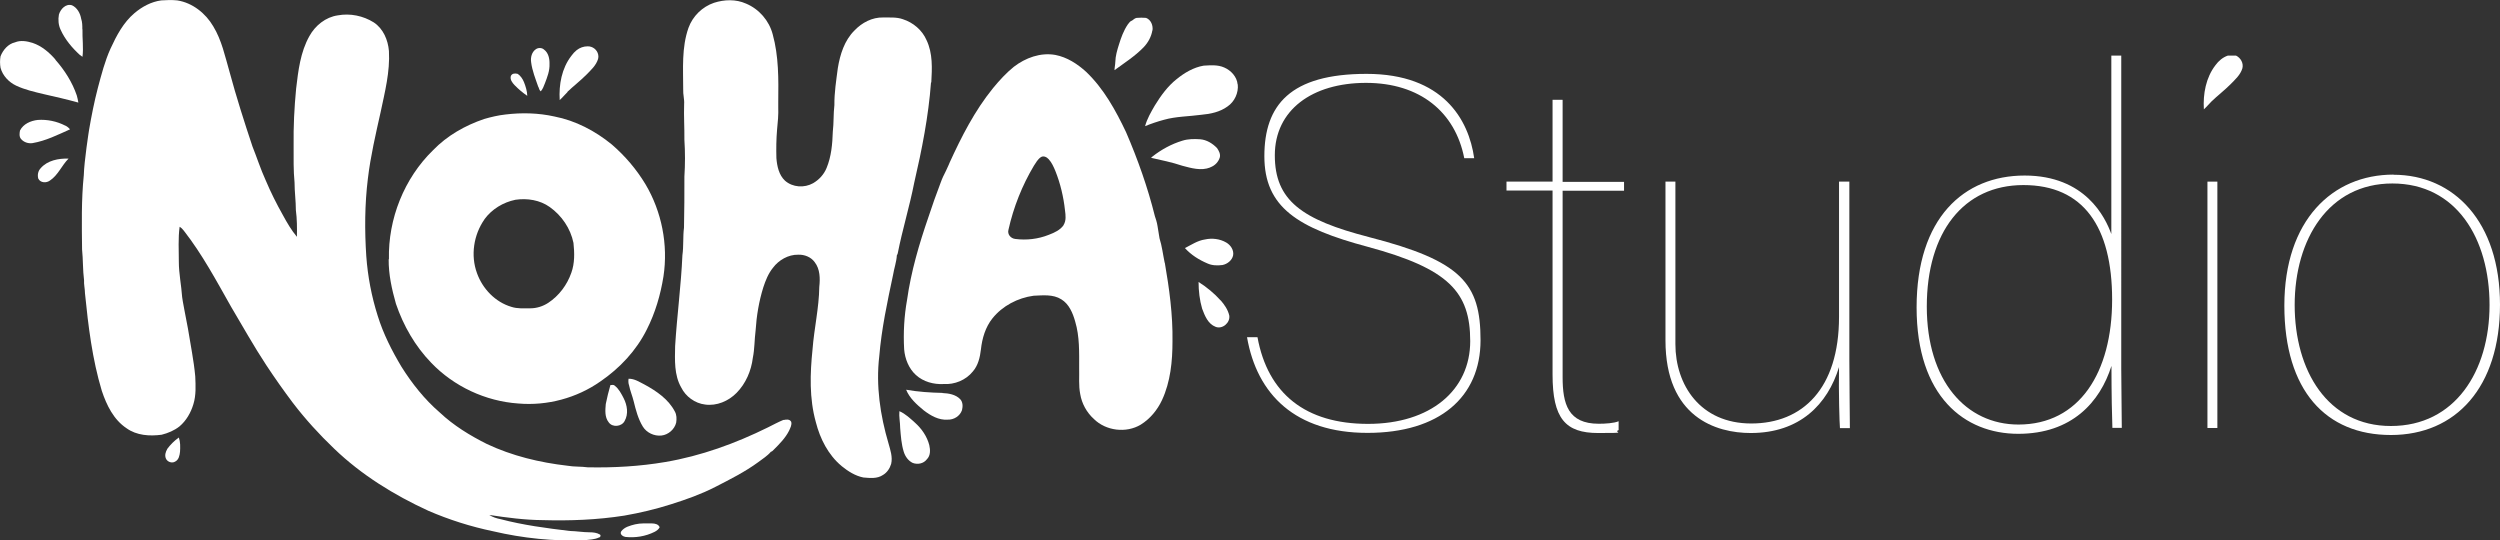 <?xml version="1.0" encoding="UTF-8"?><svg id="a" xmlns="http://www.w3.org/2000/svg" width="1888.5" height="408" viewBox="0 0 1888.5 408"><rect x="0" y="0" width="1888.5" height="408" fill="#333333" stroke="none"/><path d="M592,317.1c-4.1,1.7-8,3.8-12,5.8-24.5,12.1-50.4,21.5-77.4,26.1-19.4,3.3-39,4.4-58.7,4-5.1-.7-10.2-.3-15.3-1.2-20.9-2.4-41.7-7.4-60.8-16.4-12.8-6.4-25.2-14-35.6-23.8-11.4-9.8-20.9-21.8-28.9-34.5-7.3-12.2-13.8-25-18-38.6-4.6-14.5-7.5-29.7-8.6-44.9-1.3-19.5-1.2-39.2,1.2-58.7,2-16.9,5.9-33.5,9.6-50.1,3.2-15.2,7.2-30.6,6.3-46.3-.7-8.3-4.3-16.9-11.5-21.6-8-5-17.8-7-27.1-5.3-9.2,1.3-17.1,7.7-21.5,15.7-6.8,12.1-8.4,26.1-10,39.6-1.4,14.4-2.1,28.8-1.9,43.2,0,9.3-.2,18.6.7,27.8,0,7,1,13.9,1,20.9.9,6.7.9,13.4.8,20.1-4.2-5-7.5-10.7-10.6-16.4-4.8-8.5-9.2-17.3-13-26.3-3.8-8.3-6.6-17.1-10-25.6-6.2-18.6-12.2-37.4-17.3-56.3-3.4-11.7-5.9-23.9-12.3-34.4-5.8-9.9-15.7-17.8-27.2-19.6-4-.4-8.1-.3-12.1,0-7.5,1-14.4,4.7-20.2,9.6-8.4,7.1-13.6,17-18.1,26.8-4.3,9.5-6.9,19.7-9.6,29.8-2.7,10.4-4.8,21-6.6,31.5-.2,1.2-3.7,23.6-4,34.4-1.9,18.6-1.5,37.3-1.3,56,.8,7.7.5,15.5,1.5,23.3-.2,3.3.7,6.6.7,9.9,2.5,24.8,5.5,49.7,12.7,73.6,3.6,10.8,8.9,21.8,18.7,28.3,7.6,5.5,17.5,6.1,26.5,4.9,4.8-1.2,9.6-3.2,13.5-6.3,5.1-4.3,8.6-10.4,10.5-16.8,2.1-6.8,1.7-14,1.4-21-1.1-12.1-3.6-24-5.5-36-1.5-7.9-4.3-22.2-4.4-23.9-.6-8.9-2.5-17.7-2.5-26.6,0-8.8-.6-17.7.6-26.5,1.3.8,2.3,1.8,3.2,3,13.9,17.8,24.5,37.7,35.6,57.3,8.8,14.8,17.2,29.9,26.7,44.3,6.4,9.7,13.1,19.2,20.1,28.5,9.4,12.3,19.9,23.8,31.1,34.5,20.6,19.8,45.2,35,71.1,46.9,15.7,6.8,32.1,12,48.9,15.5,22.6,5.3,46,7.7,69.2,6.8,3.7-.5,7.5-.5,10.9-2.1,1.1-.1,1.6-1.6.7-2.2-2.3-1.4-5.2-1.7-7.8-1.7-5,0-10-.9-15-1-17.5-2.1-35.1-4.4-52.2-8.9-3-.6-6-1.5-8.6-3.2,13.3,2,26.7,3.8,40.2,3.9,20.7.6,41.4-.2,61.8-3.4,12-2.1,23.8-4.9,35.4-8.6,11.4-3.6,22.7-7.6,33.4-13.1,11.1-5.7,22.3-11.3,32.4-18.7,3.3-2.5,6.9-4.7,9.6-7.9.9,0,1.3-.9,2-1.4,4.4-4.4,8.9-8.9,11.7-14.5.9-2.1,2.2-4.3,1.6-6.6-1-2.2-3.9-1.9-5.8-1.4Z" style="fill:#fff;"/><path d="M492.6,395.4c-4.3,0-8.7-.3-12.9.7-3.8,1-8.1,2-10.5,5.4-1.2,2.1,1.4,3.8,3.2,4.1,7.5.8,15.2-.4,22-3.8,1.6-.8,3.1-1.9,3.9-3.5-.8-2.3-3.6-2.9-5.8-2.9Z" style="fill:#fff;"/><path d="M62.2,22.1c0-2.7,0-5.4-.9-8-.7-4.1-3-8.3-6.9-10.1-4.7-1.5-8.7,2.9-9.9,7-.7,3.8-.4,7.9,1.3,11.5,3.3,7.3,8.6,13.6,14.5,19,.7.5,1.3,1,2,1.4.9-6.9-.2-13.9,0-20.8Z" style="fill:#fff;"/><path d="M703.5,62.4c.6-10.7,1.2-22.1-3.6-32.1-3.3-7.6-10.1-13.3-17.9-15.8-4.8-1.7-9.9-1.2-14.9-1.3-8.2-.2-16,3.9-21.6,9.8-7.6,7.5-10.9,18.1-12.6,28.4-1.2,9.3-2.7,18.6-2.6,28-.8,6.7-.4,13.4-1.2,20.1-.3,9.3-1.1,18.7-4.7,27.4-2,4.9-5.7,8.9-10.2,11.5-6.6,3.7-15.4,3.2-21.2-1.9-4.6-4.3-6-10.9-6.5-17-.2-7.2-.1-14.4.5-21.5.6-5.7,1.1-11.3.9-17.1,0-1.5,0-2.8,0-4,.2-17.1.4-34.4-4.2-51-2.7-10.3-10.3-19.1-20.2-23.2-7.6-3.4-16.3-3.1-24.1-.6-8.9,3-16.1,10.1-19.3,18.9-5.3,15-4,31.1-4,46.7-.2,3.5,1,7.5.7,11,0,0,0,0,0,0-.3,9,.3,17.9.2,26.9.6,9.2.6,18.6,0,27.8,0,12.9,0,25.8-.3,38.6-.9,6.9-.2,13.9-1.2,20.8-1,23-4.1,45.8-5.5,68.7-.2,10.5-.8,21.8,4.6,31.2,3.4,6.9,10.4,12,18.1,12.9,8.7,1.2,17.6-2.6,23.7-8.8,7-7.1,11.1-16.7,12.3-26.5,1.4-6.8,1.2-13.8,2.1-20.7.7-11,2.5-21.9,5.8-32.5,1.7-5.2,3.8-10.5,7.3-14.8,4.4-5.9,11.6-10,19-9.9,4.7-.2,9.7,1.7,12.5,5.6,4.1,5.2,4.2,12.4,3.5,18.7-.2,15.9-3.9,31.4-5.1,47.2-1.9,18.3-2.5,37.1,2.5,55,3.2,12.6,9.4,24.8,19.5,33.2,4.8,3.9,10.3,7.4,16.4,8.6,4.9.4,10.4,1.1,14.8-1.9,3.1-1.8,5.2-5,6.2-8.4,1.2-5.2-.6-10.4-2-15.4-6.3-21.3-9.6-43.7-7-65.8,1.7-20.7,6.1-41.1,10.4-61.4.8-5,2.6-9.9,2.9-15,.4-.5.6-1,.7-1.6,3.5-17.8,8.9-35.2,12.4-53.1,5.8-25,10.8-50.2,12.7-75.9ZM586.9,88.6c0,1.6,0,3.1,0,4.7,0-1.6,0-3.1,0-4.7-.6.3-1.1.6-1.7.9.6-.3,1.1-.6,1.7-.9Z" style="fill:#fff;"/><path d="M934.9,63.8c-.5-5.8-5-10.6-10.1-12.8-4.9-2.2-10.4-1.7-15.6-1.4h0c-7.6,1.3-14.5,5.4-20.4,10.2-6.8,5.4-11.9,12.5-16.4,19.8-2.9,5-5.9,10.1-7.4,15.7,0,0,0,0,0,0,4.6-1.9,9.4-3.5,14.2-4.8,9.2-2.6,18.8-2.5,28.3-3.8,6.9-.6,14.1-2.1,19.8-6.3,5.3-3.6,8.4-10.3,7.7-16.7Z" style="fill:#fff;"/><path d="M922,226.9c-4.8-5.4-10.5-10-16.6-13.9,0,6.8.8,13.7,2.7,20.2,2,5.3,4.4,11.5,10.2,13.7,5.1,2,11.1-3.1,10.3-8.5-1-4.4-3.6-8.2-6.5-11.5Z" style="fill:#fff;"/><path d="M870.6,23c.5-3.7-1.1-8.1-4.9-9.5-2.3-.2-4.7-.2-7,0-1.4.2-2.4,1.2-3.5,2-1.5.4-2.4,1.9-3.3,3-3.1,4.6-5,9.8-6.6,15-1.4,4.4-2.7,8.8-2.8,13.4v-.2c0,1.9-.6,4.4-.6,6.3,7.5-5.5,15.4-10.5,21.9-17.2,3.4-3.5,5.9-8,6.7-12.9Z" style="fill:#fff;"/><path d="M41.9,45c-4.7-5.4-10.4-10.3-17.3-12.6-4.2-1.3-9-2.2-13.3-.4-5.2,1.2-9,5.7-10.9,10.5-.5,2.9-.5,5.8,0,8.7,1.6,6,6.3,10.9,11.8,13.5,6.6,3.1,13.7,4.7,20.8,6.4,8.8,2,17.6,4,26.2,6.4-.3-1.8-.7-3.6-1.2-5.4-3.4-10-9.2-19.1-16.2-27Z" style="fill:#fff;"/><path d="M428.6,69.4c4.6-4.4,9.7-8.3,14.2-12.8,3.5-3.6,7.5-7.1,9-12.1.3-1.1.3-2.1.1-3.1-.7-3.8-4.2-6.5-8-6.4,0,0,0,0,0,0-3,0-5.9,1-8.3,2.9-1.5,1.2-2.9,2.7-4,4.3-7.3,9.4-9.5,21.8-8.8,33.4,2.1-1.9,3.9-4.1,5.9-6.1Z" style="fill:#fff;"/><path d="M49.3,94.9c-6.4-3.3-13.7-4.8-20.8-4.3-5.3.6-10.9,3-13.4,8-.4,2.1-.7,4.7.8,6.4,2.1,2.5,5.6,3.6,8.7,3.1,10-1.7,19.1-6.3,28.3-10.4-1-1.2-2.2-2.2-3.7-2.9Z" style="fill:#fff;"/><path d="M406.7,65.6c.5,1.2.7,2.6,1.8,3.4,1.5-1.7,2.3-3.9,3.1-6,1.8-4.7,3.7-9.5,3.5-14.7.1-4-.8-8.4-4.2-10.9-1.6-1.4-4.2-1.5-6-.3-3.2,2.1-4.2,6.2-3.7,9.8.8,6.5,3.3,12.6,5.4,18.7Z" style="fill:#fff;"/><path d="M398.3,72.4c-.1-3.6-1.2-7.1-2.5-10.4-1-2.4-2.5-4.7-4.7-6.2-1.9-.5-4.3-.5-5.2,1.6-.8,2.7,1.1,5.1,2.8,6.9,2.9,3,6.1,5.7,9.6,8.1Z" style="fill:#fff;"/><path d="M293.6,195.9c-.1,11.4,2.4,22.7,5.5,33.6,5.6,16.5,14.5,32,26.6,44.5,17.1,17.9,41.1,29.1,65.8,30.8,21.8,1.9,44.2-4.1,62.1-16.7,14.6-10,27.1-23.3,35-39.2,6.4-12.6,10.4-26.3,12.6-40.2,3.6-23.8-1.3-48.8-13.6-69.5-6.8-11.3-15.5-21.5-25.5-30.1-12.5-10.2-27.3-18-43.3-21.1-12.1-2.7-24.7-3-37-1.5-5.5.6-10.9,1.9-16.1,3.4-14.4,4.9-28,12.6-38.6,23.6-21.8,21.2-34,51.9-33.3,82.3ZM365.9,165.7c5.6-7.7,14.2-12.9,23.5-14.8,8.9-1.3,18.5.2,25.9,5.5,9,6.4,15.7,16.2,17.9,27.1.8,7.5,1,15.3-1.6,22.5-3.2,9.2-9.3,17.4-17.5,22.8-4,2.6-8.7,4.1-13.5,4.1-4.8,0-9.7.4-14.3-1.1-12.2-3.6-21.8-13.7-26-25.5-4.9-13.4-2.5-28.9,5.6-40.5Z" style="fill:#fff;"/><path d="M914.2,126.4c3.5-1.2,6.3-4.1,7.3-7.7.5-2.5-.8-4.9-2.2-6.9-3.4-3.5-7.8-6.2-12.7-6.6-4.5-.3-9.1-.3-13.5,1.1-8.2,2.5-15.9,6.7-22.6,12-.2.2-.7.7-1,.9,7.9,1.8,15.9,3.4,23.6,6,6.8,1.8,14.2,4,21.1,1.3Z" style="fill:#fff;"/><path d="M30.7,127.1c-2,2.1-2.5,5.1-1.8,7.8,1.6,3.3,6.1,3.5,8.8,1.5,6.2-4.1,8.9-11.4,14.1-16.6-7.5-.2-15.9,1.3-21.1,7.3Z" style="fill:#fff;"/><path d="M926.3,183.2c-4.8-2.8-10.7-3.5-16.1-2.3-5.5.8-10.2,4-15.1,6.5,4.6,5.1,10.6,8.9,17,11.6,3.5,1.6,7.5,1.7,11.3,1.2,3.7-.7,7.3-3.5,8.1-7.3.7-4-1.9-7.8-5.2-9.7Z" style="fill:#fff;"/><path d="M720,201.7c-1,2.7,2,5.7,4.6,3.8,1.5-2.4,2.1-5.2,3-7.8,1.1-3.6,3.2-6.7,4.5-10.2-1.2.3-2.5.3-3.3,1.3-3.7,3.7-6.9,8-8.7,12.9Z" style="fill:#fff;"/><path d="M474.8,286.2c-.2,1.6-.2,3.3.4,4.9.8,4.1,2.5,8,3.5,12.1,1.6,6.5,3.3,13.1,6.8,18.9,2.9,4.8,8.7,7.5,14.2,6.9,5.2-.6,9.9-4.7,11.1-9.8.4-2.8.4-5.8-1-8.3-4.8-9.3-13.9-15.5-22.9-20.4-3.8-1.9-7.6-4.5-12-4.4Z" style="fill:#fff;"/><path d="M464.4,291.3c-.9-.8-2.2-.5-3.3-.4-1.4,4.7-2.5,9.5-3.5,14.3-.4,4.6-.9,9.9,2.2,13.8,2.8,4.1,9.8,3.3,12-.9,3.1-5.4,2-12-.7-17.3-1.8-3.4-3.6-7.1-6.8-9.5Z" style="fill:#fff;"/><path d="M712,296.8c-9.2-.2-18.4-.8-27.5-2.4,2.6,6.4,8,11.2,13.2,15.5,5.2,4,11.4,7.6,18.1,7.1,4.7.2,9.4-2.7,10.9-7.2.7-2.8.7-6.1-1.4-8.3-3.4-3.5-8.6-4.4-13.4-4.6Z" style="fill:#fff;"/><path d="M691.3,319.4c-3.7-3.3-7.3-6.8-11.9-8.8-.4,4.3.6,8.5.6,12.8.5,6,.9,12.1,2.7,17.9,1.1,3.5,3.4,6.8,6.8,8.4,3.7,1.4,8.2.5,10.6-2.7,2.9-2.8,2.7-7.1,1.9-10.7-1.7-6.6-5.7-12.4-10.7-16.9Z" style="fill:#fff;"/><path d="M126.3,339.3c-1.2,2-2,4.7-1,7,1,2.6,4.6,3.9,7,2.4,2.8-1.4,3.4-4.7,3.7-7.5.2-3.6.3-7.3-.9-10.7-3.4,2.4-6.4,5.4-8.9,8.8Z" style="fill:#fff;"/><path d="M1034.2,179.1c-50.9-13.1-71.2-27.7-71.2-61.8s28.1-54.7,68.9-54.7,67.4,22.1,74.2,56.9h7.5c-4.1-29.2-23.6-63.7-81.3-63.7s-77.2,23.6-77.2,62.2,25.1,54.3,78.3,68.5c61,16.5,77.2,34.1,77.2,71.2s-30,62.5-77.2,62.5-75.7-22.8-83.5-65.5h-7.9c7.5,43.4,36.7,72.3,91,72.3s85.4-27,85.4-70-14.2-59.9-84.3-77.9Z" style="fill:#fff;"/><path d="M1180.3,75.4h-7.5v61.8h-34.8v6.7h34.8v139c0,33.3,9.7,44.2,34.5,44.2s10.5-.4,15.4-2.2v-6.7c-3.4,1.5-10.1,1.9-15,1.9-23.2,0-27.3-15-27.3-35.2v-140.8h46.4v-6.7h-46.4v-61.8Z" style="fill:#fff;"/><path d="M1397.1,137.2h-7.9v102.2c0,54.3-27.7,80.5-66.3,80.5s-57.3-29.2-57.3-59.9v-122.8h-7.5v119.9c0,58.1,38.2,70,64.4,70,37.1,0,58.1-21.7,66.7-49.8-.4,18.4.4,43.4.7,46.1h7.5c0-8.2-.4-32.6-.4-50.9v-135.2Z" style="fill:#fff;"/><path d="M1602.4,42h-7.5v134.8c-4.5-12.4-19.5-44.2-65.5-44.2s-81.6,32.2-81.6,99.6,36.3,95.5,76.8,95.5,61.8-24,70.4-51.3c0,19.9.4,40.5.7,46.8h7.1c0-10.9-.4-31.5-.4-44.6V42ZM1524.8,320.7c-39.7,0-69.3-33-69.3-89.1s27.7-91.8,73-91.8,67,31.5,67,86.5-24.7,94.4-70.8,94.4Z" style="fill:#fff;"/><rect x="1667.5" y="137.2" width="7.5" height="186.1" style="fill:#fff;"/><path d="M1808,131.9c-46.1,0-82.4,34.5-82.4,98.9s31.5,97.8,80.5,97.8,82.4-36,82.4-98.5-34.8-98.1-80.5-98.1ZM1806.1,321.8c-47.9,0-72.7-41.9-72.7-91.4s25.5-91.8,73.8-91.8,73.4,41.6,73.4,91.8-26.2,91.4-74.5,91.4Z" style="fill:#fff;"/><path d="M1689.1,42h-6.2c-3.8,1.3-7,4-9.3,7.2-7.3,9.4-9.5,21.8-8.8,33.4,2.1-1.9,3.9-4.1,5.9-6.1,4.6-4.4,9.7-8.3,14.2-12.8,3.5-3.6,7.5-7.1,9-12.1,1-3.9-1.3-7.9-4.8-9.6Z" style="fill:#fff;"/><path d="M722.2,124.5c-.9-.6-1.8-1.2-2.8-1.7" style="fill:#fff;"/><path d="M713.7,132.2c.4-.7.9-1.3,1.3-2" style="fill:#fff;"/><path d="M879.8,198.5c-1.3-6.2-2-12.5-3.9-18.5,0,0-1.1-6.3-1.5-9.2-.2-1.5-.6-3-1-4.4-.4-1.2-.7-2.2-1-3.1-5.4-21.7-12.9-42.9-21.8-63.5-7.8-16.4-16.8-32.8-30.1-45.5-6.6-6-14.4-11.1-23.3-12.8-11.2-2-22.6,2.2-31.4,9-5.8,4.7-10.9,10.3-15.6,16-13.9,17.1-24,36.9-33.1,56.9,0,0,0,0,0,.1,0,0,0,0,0,0h0c-.3.7-.6,1.3-.8,1.8l-1.7,3.7h0s0,0,0,0c-1.5,2.9-2.9,5.8-4,8.9-3.3,8.7-6.4,17.3-9.3,26.2-7,20.3-13.1,41.1-16.1,62.4-2.2,12.3-2.9,24.9-2.2,37.4.6,7.2,3.5,14.5,8.9,19.4,5.6,5.1,13.4,7.2,20.9,6.8,8.3.5,16.8-2.9,22.1-9.5,4-4.6,5.4-10.7,6.1-16.7.9-8.3,3.4-16.8,8.7-23.4,7.6-9.5,19.2-15.5,31.1-17.1,7-.3,14.7-1.2,20.9,2.7,5.9,3.6,8.7,10.4,10.5,16.8,3.4,11.3,3,23.3,3,35,.2,6.6-.5,13.3.8,19.8,1.2,7.2,4.9,13.9,10.3,18.8,9.1,9,24.4,10.9,35.4,4.3,7.1-4.4,12.6-11.1,16.1-18.6,6.4-13.8,7.9-29.3,7.9-44.4.3-19.9-2.4-39.7-5.8-59.3ZM803.5,170c-2.6,3.8-7.1,5.8-11.3,7.4-8,3.2-16.8,4.2-25.3,3.1-3.4-.4-6.1-3.5-5.1-7,3.8-17,10.3-33.4,19.2-48.3,1.5-2.3,2.9-4.9,5.3-6.5,2-1.3,4.5,0,5.9,1.6,2.3,2.5,3.7,5.7,5,8.8,3.8,9.5,6.2,19.6,7.3,29.8.5,3.7,1,7.8-1.1,11.1Z" style="fill:#fff;"/></svg>